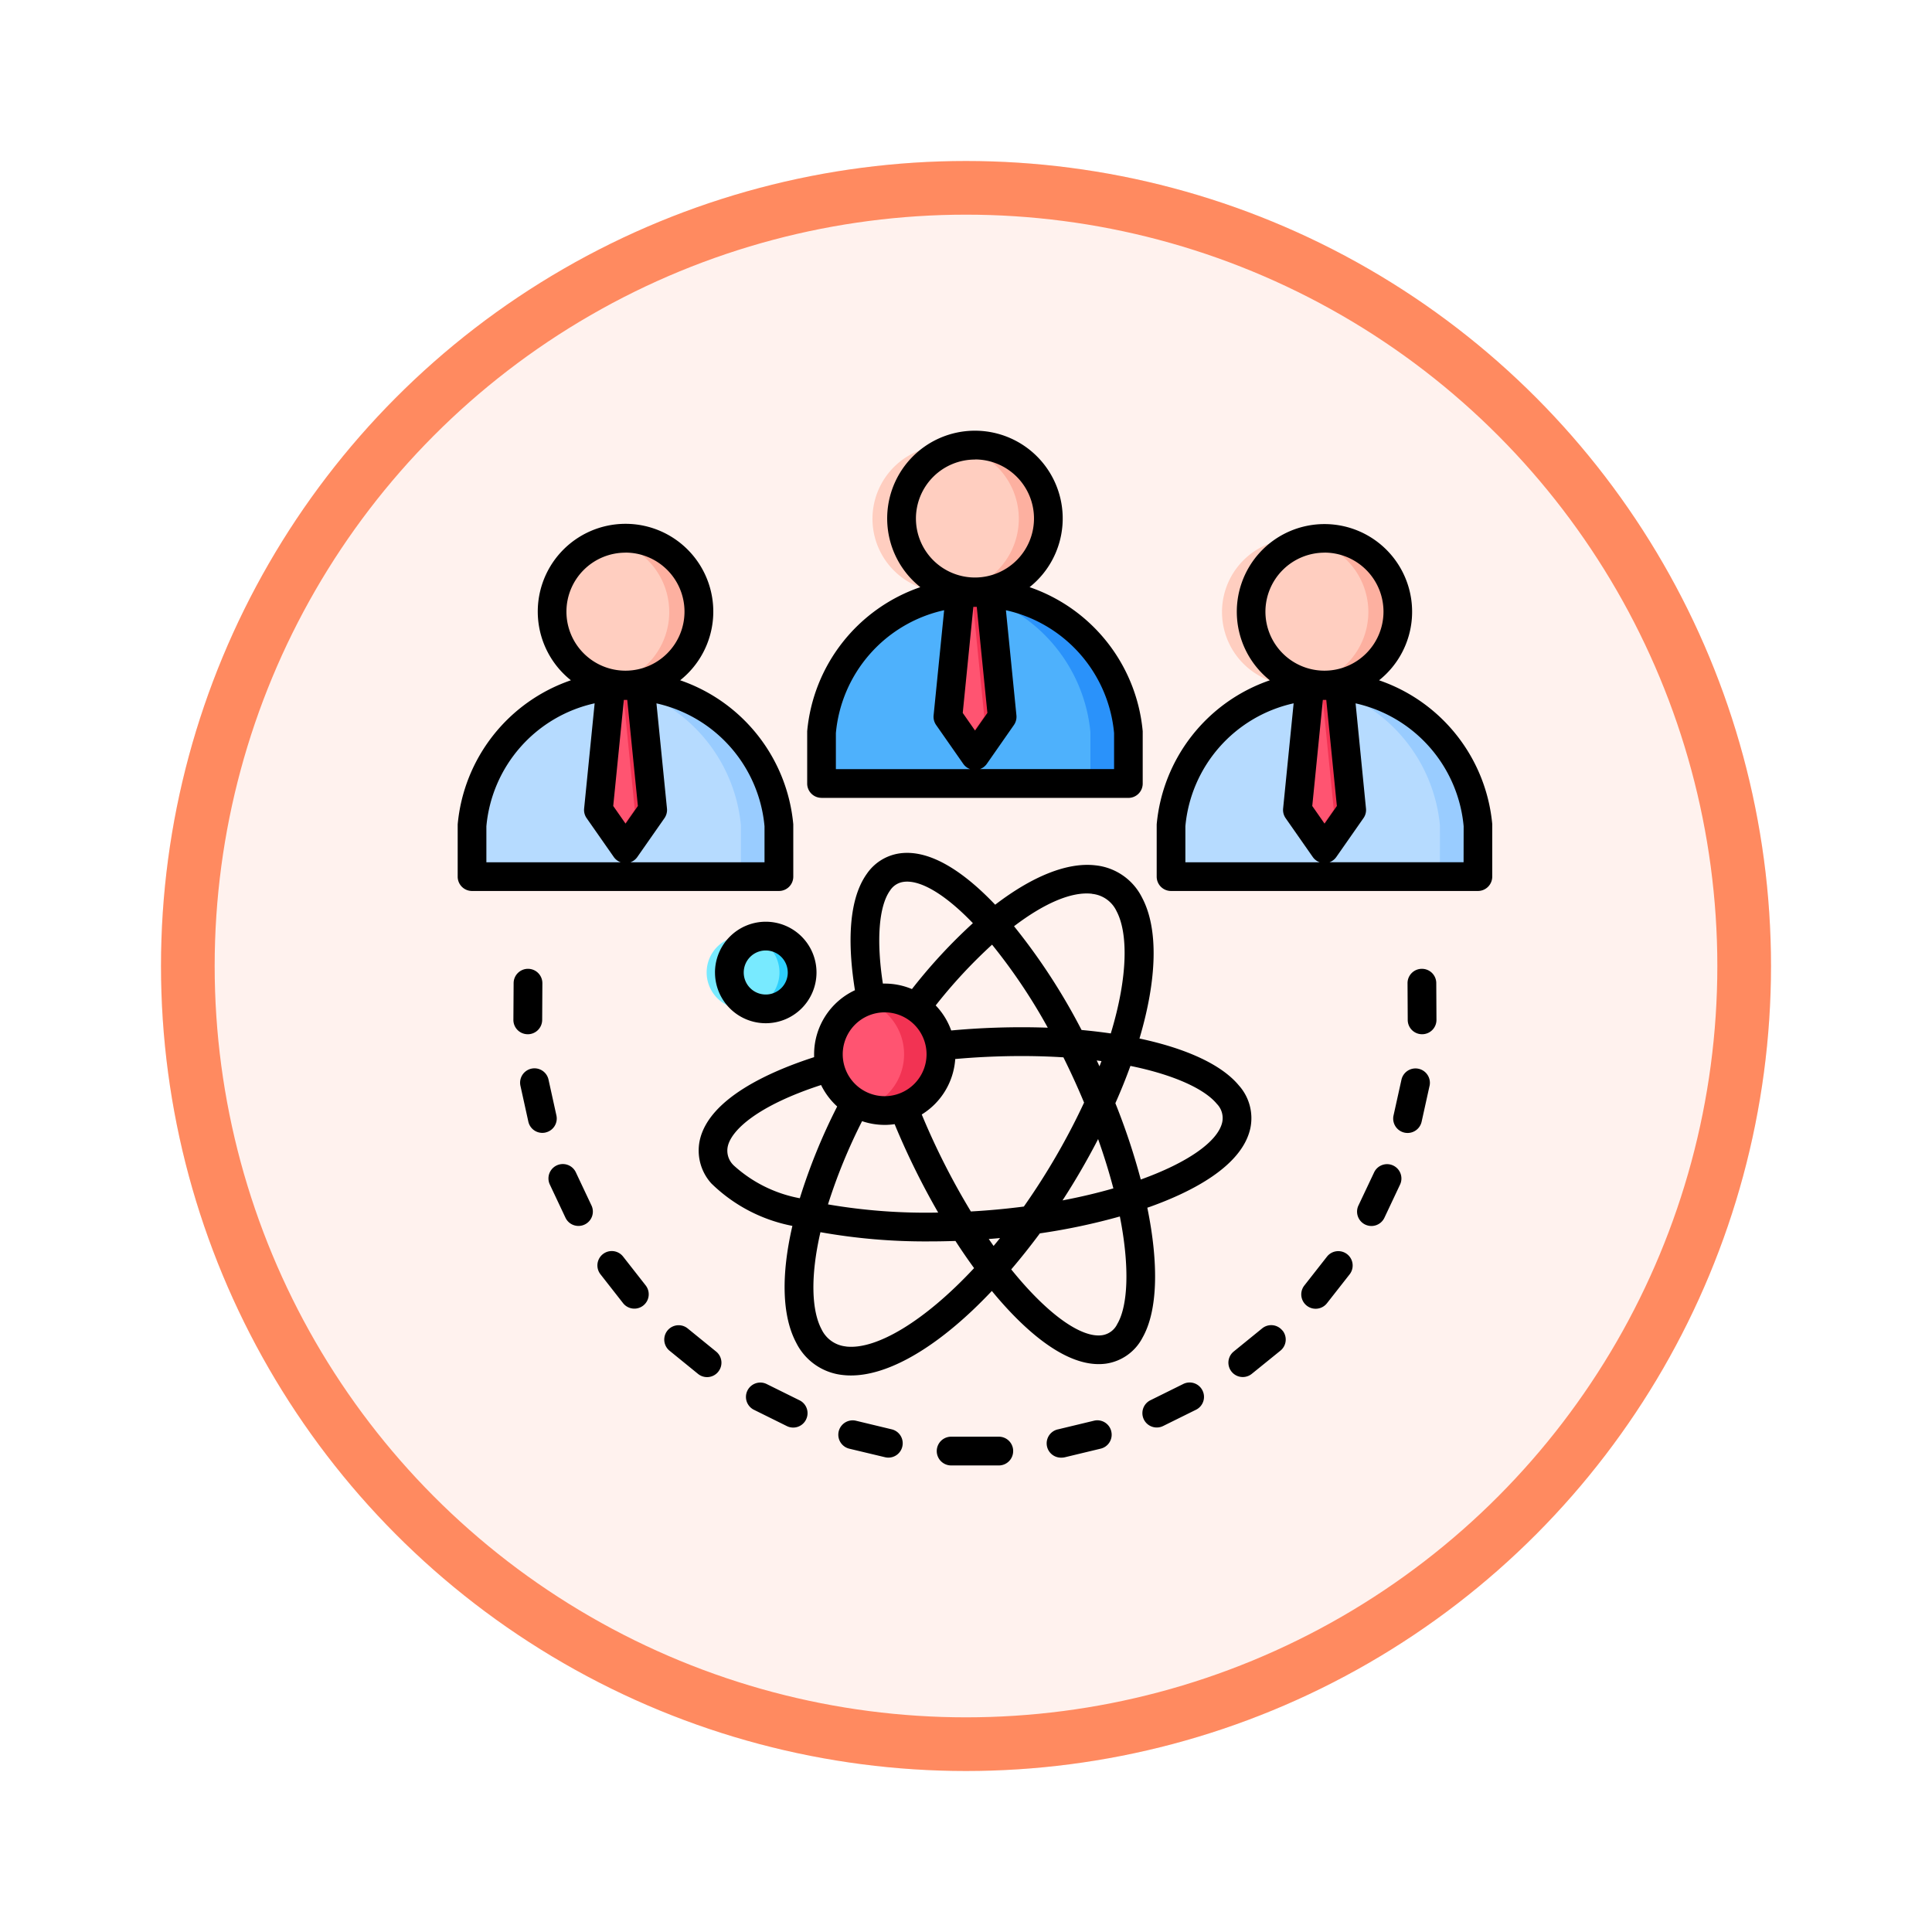 <svg xmlns="http://www.w3.org/2000/svg" xmlns:xlink="http://www.w3.org/1999/xlink" width="108" height="108" viewBox="0 0 108 108">
  <defs>
    <filter id="Fondo" x="0" y="0" width="108" height="108" filterUnits="userSpaceOnUse">
      <feOffset dy="3" input="SourceAlpha"/>
      <feGaussianBlur stdDeviation="3" result="blur"/>
      <feFlood flood-opacity="0.161"/>
      <feComposite operator="in" in2="blur"/>
      <feComposite in="SourceGraphic"/>
    </filter>
  </defs>
  <g id="Group_1144348" data-name="Group 1144348" transform="translate(-903 -4001)">
    <g id="Group_1144163" data-name="Group 1144163">
      <g transform="matrix(1, 0, 0, 1, 903, 4001)" filter="url(#Fondo)">
        <g id="Fondo-2" data-name="Fondo" transform="translate(9 6)" fill="#fff2ee" stroke="#ff8a60" stroke-width="3">
          <circle cx="45" cy="45" r="45" stroke="none"/>
          <circle cx="45" cy="45" r="43.5" fill="none"/>
        </g>
      </g>
      <g id="Group_1144162" data-name="Group 1144162" transform="translate(924.578 4021.083)">
        <circle id="Ellipse_11581" data-name="Ellipse 11581" cx="3.147" cy="3.147" r="3.147" transform="translate(23.775 40.562) rotate(-67.486)" fill="#f23353"/>
        <path id="Path_979176" data-name="Path 979176" d="M186.722,287.737a3.148,3.148,0,0,1,0-5.948,3.148,3.148,0,0,1,0,5.948Z" transform="translate(-159.877 -245.912)" fill="#ff5471" fill-rule="evenodd"/>
        <path id="Path_979177" data-name="Path 979177" d="M138.4,254.2a2.034,2.034,0,1,0-2.034-2.034A2.038,2.038,0,0,0,138.4,254.2Z" transform="translate(-117.176 -217.888)" fill="#2dcffc" fill-rule="evenodd"/>
        <path id="Path_979178" data-name="Path 979178" d="M137.77,254.878a2.035,2.035,0,1,1,1.4-1.933A2.035,2.035,0,0,1,137.77,254.878Z" transform="translate(-117.176 -218.667)" fill="#78eaff" fill-rule="evenodd"/>
        <path id="Path_979179" data-name="Path 979179" d="M19.811,128.136a8.585,8.585,0,0,1,8.549,7.8v2.841h-17.1v-2.841a8.585,8.585,0,0,1,8.549-7.8Z" transform="translate(-6.425 -109.891)" fill="#9cf" fill-rule="evenodd"/>
        <path id="Path_979180" data-name="Path 979180" d="M26.263,138.836h-15v-2.842a8.585,8.585,0,0,1,8.219-7.8,8.887,8.887,0,0,1,6.782,7.8Z" transform="translate(-6.425 -109.945)" fill="#b6dbff" fill-rule="evenodd"/>
        <circle id="Ellipse_11582" data-name="Ellipse 11582" cx="4.089" cy="4.089" r="4.089" transform="translate(9.102 10.249) rotate(-2.865)" fill="#fdb0a0"/>
        <g id="Group_1144161" data-name="Group 1144161" transform="translate(9.298 4.834)">
          <path id="Path_979181" data-name="Path 979181" d="M53.4,65.366a4.09,4.09,0,0,1,0-8.013,4.09,4.09,0,0,1,0,8.013Z" transform="translate(-50.133 -52.065)" fill="#ffcec0" fill-rule="evenodd"/>
          <path id="Path_979182" data-name="Path 979182" d="M73.321,128.175l-.689,6.89,1.512,2.165,1.512-2.165-.689-6.889q-.409-.039-.829-.039T73.321,128.175Z" transform="translate(-70.05 -114.726)" fill="#f23353" fill-rule="evenodd"/>
          <path id="Path_979183" data-name="Path 979183" d="M73.321,128.189l-.689,6.89,1.013,1.45,1.013-1.45-.587-5.873-.105-1.054q-.325.007-.644.037Z" transform="translate(-70.05 -114.74)" fill="#ff5471" fill-rule="evenodd"/>
          <path id="Path_979184" data-name="Path 979184" d="M190.062,82.774a8.585,8.585,0,0,1,8.549,7.8V93.42h-17.1V90.579A8.585,8.585,0,0,1,190.062,82.774Z" transform="translate(-166.436 -74.569)" fill="#2a92fa" fill-rule="evenodd"/>
          <path id="Path_979185" data-name="Path 979185" d="M196.514,93.474h-15V90.632a8.585,8.585,0,0,1,8.219-7.8,8.887,8.887,0,0,1,6.782,7.8v2.841Z" transform="translate(-166.436 -74.622)" fill="#4eb1fc" fill-rule="evenodd"/>
          <path id="Path_979186" data-name="Path 979186" d="M224.474,11.276a4.089,4.089,0,1,1-4.089,4.089A4.089,4.089,0,0,1,224.474,11.276Z" transform="translate(-200.847 -11.276)" fill="#fdb0a0" fill-rule="evenodd"/>
          <path id="Path_979187" data-name="Path 979187" d="M223.654,20A4.09,4.09,0,1,1,226.923,16,4.09,4.09,0,0,1,223.654,20Z" transform="translate(-200.847 -11.909)" fill="#ffcec0" fill-rule="evenodd"/>
          <path id="Path_979188" data-name="Path 979188" d="M243.572,82.813l-.689,6.89,1.512,2.165,1.512-2.165-.689-6.889q-.409-.039-.829-.039T243.572,82.813Z" transform="translate(-220.764 -74.569)" fill="#f23353" fill-rule="evenodd"/>
          <path id="Path_979189" data-name="Path 979189" d="M243.572,82.826l-.689,6.89,1.013,1.45,1.013-1.45-.587-5.873-.105-1.054Q243.891,82.8,243.572,82.826Z" transform="translate(-220.764 -74.582)" fill="#ff5471" fill-rule="evenodd"/>
          <path id="Path_979190" data-name="Path 979190" d="M360.313,128.136a8.585,8.585,0,0,1,8.549,7.8v2.841h-17.1v-2.841A8.585,8.585,0,0,1,360.313,128.136Z" transform="translate(-317.15 -114.726)" fill="#9cf" fill-rule="evenodd"/>
          <path id="Path_979191" data-name="Path 979191" d="M366.766,138.836h-15v-2.842a8.585,8.585,0,0,1,8.219-7.8,8.887,8.887,0,0,1,6.782,7.8Z" transform="translate(-317.151 -114.779)" fill="#b6dbff" fill-rule="evenodd"/>
        </g>
        <circle id="Ellipse_11583" data-name="Ellipse 11583" cx="4.089" cy="4.089" r="4.089" transform="translate(48.373 10.04)" fill="#fdb0a0"/>
        <path id="Path_979192" data-name="Path 979192" d="M393.906,65.366a4.09,4.09,0,1,1,3.27-4.007A4.09,4.09,0,0,1,393.906,65.366Z" transform="translate(-342.263 -47.231)" fill="#ffcec0" fill-rule="evenodd"/>
        <path id="Path_979193" data-name="Path 979193" d="M413.824,128.175l-.689,6.89,1.512,2.165,1.512-2.165-.689-6.889q-.409-.039-.829-.039t-.818.039Z" transform="translate(-362.18 -109.891)" fill="#f23353" fill-rule="evenodd"/>
        <path id="Path_979194" data-name="Path 979194" d="M413.824,128.189l-.689,6.89,1.013,1.45,1.013-1.45-.587-5.873-.105-1.054q-.325.007-.644.037Z" transform="translate(-362.18 -109.906)" fill="#ff5471" fill-rule="evenodd"/>
        <path id="Path_979195" data-name="Path 979195" d="M18.571,56.6a.8.8,0,0,1-1.131.117l-1.589-1.293a.8.8,0,0,1,1.013-1.246l1.59,1.293a.8.8,0,0,1,.116,1.129Zm4.91,2.67a.8.8,0,0,1-1.076.365l-1.836-.909a.8.8,0,1,1,.711-1.44l1.837.909a.8.8,0,0,1,.363,1.075Zm11.577,1.766a.8.8,0,0,1-.8.8H31.591a.8.8,0,0,1,0-1.607h2.663A.8.8,0,0,1,35.059,61.033ZM11.485,47.3a.8.8,0,0,1-.383,1.07.789.789,0,0,1-.342.077.8.8,0,0,1-.728-.46l-.874-1.853a.8.8,0,1,1,1.453-.685l.874,1.852Zm-2.57-4.074a.84.84,0,0,1-.175.019.8.8,0,0,1-.784-.631l-.441-2a.8.8,0,0,1,1.569-.347l.441,2a.8.8,0,0,1-.61.957Zm5.6,8.546a.8.8,0,1,1-1.264.991l-1.263-1.613a.8.8,0,1,1,1.265-.99l1.263,1.612ZM7.921,37.731a.8.8,0,0,1-.8-.808l.013-2.05a.8.8,0,0,1,1.607.01L8.73,36.932a.805.805,0,0,1-.8.8H7.921ZM28.862,60.783a.8.8,0,0,1-.78.616.827.827,0,0,1-.189-.023L25.9,60.9a.8.8,0,1,1,.375-1.562l1.992.479a.8.8,0,0,1,.594.968ZM58.334,40.619l-.442,2a.8.8,0,0,1-1.571-.345l.443-2a.8.8,0,0,1,1.571.347Zm.376-5.746.011,2.05a.8.8,0,0,1-.8.808h-.006a.8.8,0,0,1-.8-.8l-.011-2.048a.8.8,0,0,1,.8-.808h.006a.8.8,0,0,1,.8.8ZM56.685,46.138l-.874,1.853a.8.8,0,1,1-1.451-.686l.876-1.852a.8.8,0,1,1,1.449.685ZM45.642,57.647a.8.8,0,0,1-.364,1.076l-1.837.909a.8.8,0,0,1-.711-1.44l1.836-.909a.8.8,0,0,1,1.076.364Zm-5.1,2.283a.8.8,0,0,1-.593.968l-1.992.479a.818.818,0,0,1-.188.023.8.8,0,0,1-.187-1.585l1.992-.479a.8.8,0,0,1,.969.593Zm9.572-5.638a.8.8,0,0,1-.117,1.129L48.4,56.714a.8.8,0,0,1-1.013-1.246l1.59-1.293a.8.8,0,0,1,1.13.117Zm3.751-3.136L52.6,52.769a.8.8,0,0,1-1.265-.991L52.6,50.165a.8.8,0,0,1,1.266.99ZM25.148,20.9A7.755,7.755,0,0,1,31.2,14.028l-.589,5.879a.807.807,0,0,0,.142.539l1.517,2.172a.8.8,0,0,0,.387.295H25.148V20.9Zm7.775-15.3a3.3,3.3,0,1,1-3.3,3.3A3.3,3.3,0,0,1,32.923,5.606ZM40.7,20.9v2.01H33.2a.8.8,0,0,0,.387-.295L35.1,20.446a.807.807,0,0,0,.141-.539l-.587-5.877A7.755,7.755,0,0,1,40.7,20.9ZM32.833,13.84,32.24,19.77l.689.986.689-.986-.594-5.929-.1,0ZM24.345,24.52H41.5a.8.8,0,0,0,.8-.8V20.866c0-.024,0-.048,0-.072a9.427,9.427,0,0,0-6.324-8.055,4.906,4.906,0,1,0-6.108,0,9.425,9.425,0,0,0-6.324,8.055c0,.024,0,.048,0,.072v2.851a.8.8,0,0,0,.8.8Zm-3.184,3.6h-7.5a.8.8,0,0,0,.387-.295l1.517-2.171a.808.808,0,0,0,.141-.541l-.588-5.877a7.756,7.756,0,0,1,6.041,6.873v2.011ZM5.611,26.108a7.756,7.756,0,0,1,6.052-6.875l-.588,5.879a.8.8,0,0,0,.141.541l1.517,2.171a.8.8,0,0,0,.387.295H5.611Zm7.775-15.3a3.3,3.3,0,1,1-3.3,3.3A3.3,3.3,0,0,1,13.386,10.811Zm.694,14.164-.594-5.93-.1,0-.09,0-.594,5.93.689.986Zm8.687,3.946V26.071c0-.024,0-.048,0-.072a9.421,9.421,0,0,0-6.324-8.054,4.906,4.906,0,1,0-6.107,0A9.421,9.421,0,0,0,4.007,26c0,.024,0,.048,0,.072v2.851a.8.8,0,0,0,.8.8H21.964A.8.8,0,0,0,22.767,28.922Zm37.47-.8h-7.5a.8.8,0,0,0,.386-.295l1.517-2.171a.787.787,0,0,0,.141-.541L54.2,19.235a7.761,7.761,0,0,1,6.041,6.873ZM44.685,26.108a7.758,7.758,0,0,1,6.052-6.875l-.588,5.879a.808.808,0,0,0,.141.541l1.517,2.171a.8.8,0,0,0,.387.295H44.685Zm7.775-15.3a3.3,3.3,0,1,1-3.3,3.3A3.305,3.305,0,0,1,52.46,10.811Zm.694,14.164-.593-5.93-.1,0-.09,0-.593,5.93.688.986ZM61.841,26a9.417,9.417,0,0,0-6.328-8.054,4.9,4.9,0,1,0-6.106,0A9.421,9.421,0,0,0,43.082,26c0,.024,0,.048,0,.072v2.851a.8.8,0,0,0,.8.8H61.039a.8.8,0,0,0,.8-.8V26Zm-39.382,8.28a1.231,1.231,0,1,1-1.23-1.231A1.232,1.232,0,0,1,22.458,34.279Zm-4.068,0a2.837,2.837,0,1,0,2.838-2.838A2.84,2.84,0,0,0,18.39,34.279ZM40.892,53.9a1.125,1.125,0,0,1-.857.656c-1.178.171-3.079-1.194-5.084-3.679q.817-.959,1.6-2.014a35.189,35.189,0,0,0,4.472-.945c.571,2.9.434,4.993-.127,5.982ZM25.714,55.185a1.7,1.7,0,0,1-1.37-.966c-.541-1.02-.639-2.9-.059-5.422a33.3,33.3,0,0,0,6.062.515q.713,0,1.447-.024l.039,0q.511.792,1.041,1.517c-2.762,2.964-5.472,4.582-7.161,4.383Zm-6.3-10.145A1.128,1.128,0,0,1,19.106,44c.207-.927,1.7-2.286,5.215-3.43a3.973,3.973,0,0,0,.9,1.2A32.573,32.573,0,0,0,23.132,46.9a7.521,7.521,0,0,1-3.718-1.857Zm8.462-8.532a2.343,2.343,0,1,1-2.345,2.343A2.346,2.346,0,0,1,27.876,36.508Zm.3-6.809a1.065,1.065,0,0,1,.749-.484c.939-.136,2.339.7,3.882,2.308A29.79,29.79,0,0,0,29.4,35.207a3.924,3.924,0,0,0-1.525-.307l-.1,0c-.37-2.406-.227-4.322.4-5.2Zm11.291.185a1.7,1.7,0,0,1,1.37.966c.637,1.2.66,3.606-.321,6.837q-.788-.115-1.634-.193a34.434,34.434,0,0,0-3.775-5.8c1.679-1.279,3.22-1.95,4.36-1.815Zm.3,13.786.039-.079c.345.971.627,1.893.854,2.757-.875.252-1.826.48-2.843.672.7-1.074,1.352-2.2,1.95-3.35Zm.116-4.144c-.05-.11-.1-.219-.154-.329l.266.036C39.96,39.329,39.922,39.428,39.883,39.525Zm-6.006-6.8a28.287,28.287,0,0,0-3.149,3.395,3.938,3.938,0,0,1,.867,1.4c.815-.075,1.638-.127,2.457-.155,1.011-.035,1.995-.033,2.942,0a31.772,31.772,0,0,0-3.117-4.645Zm-6,10.073a3.945,3.945,0,0,1-1.264-.208,30.811,30.811,0,0,0-1.906,4.652,32.249,32.249,0,0,0,6.16.457,42.374,42.374,0,0,1-2.355-4.75l-.079-.192A3.911,3.911,0,0,1,27.876,42.8Zm6.45,6.324c-.121.15-.241.3-.363.442-.089-.126-.18-.256-.27-.388C33.905,49.163,34.115,49.145,34.326,49.125ZM32.7,47.638c1.021-.057,2.01-.151,2.956-.274a38.459,38.459,0,0,0,2.689-4.433c.243-.469.467-.928.678-1.378-.017-.038-.032-.074-.048-.114-.352-.839-.724-1.645-1.107-2.416-1.153-.073-2.4-.094-3.756-.048-.764.026-1.532.073-2.292.142a3.955,3.955,0,0,1-1.871,3.1c.015.038.031.077.047.115a40.248,40.248,0,0,0,2.7,5.309Zm13.737-6.021a1.131,1.131,0,0,1,.308,1.036c-.24,1.071-1.916,2.252-4.553,3.2a37.149,37.149,0,0,0-1.42-4.266q.472-1.062.841-2.085c2.507.512,4.161,1.313,4.824,2.114Zm-3.876,5.81.146-.049c2.3-.824,5.131-2.251,5.606-4.373a2.743,2.743,0,0,0-.638-2.412c-.965-1.164-2.94-2.067-5.556-2.622.985-3.321,1.069-6.132.147-7.872a3.284,3.284,0,0,0-2.6-1.808c-1.576-.188-3.538.612-5.613,2.2-1.527-1.607-3.509-3.134-5.349-2.868a2.685,2.685,0,0,0-1.827,1.142c-1.127,1.58-1.019,4.29-.663,6.506a3.955,3.955,0,0,0-2.283,3.579c0,.055,0,.109,0,.163-2.411.777-5.863,2.282-6.39,4.64a2.743,2.743,0,0,0,.639,2.412,8.88,8.88,0,0,0,4.537,2.38c-.633,2.731-.585,5.026.21,6.525a3.286,3.286,0,0,0,2.6,1.81,3.9,3.9,0,0,0,.467.026c1.9,0,4.287-1.274,6.79-3.638q.545-.517,1.083-1.086c.106.129.211.256.317.379,1.482,1.729,3.626,3.712,5.655,3.711a2.963,2.963,0,0,0,.428-.03,2.745,2.745,0,0,0,2.026-1.456c.849-1.5.91-4.106.264-7.261Z" transform="translate(0)" fill-rule="evenodd"/>
      </g>
    </g>
  </g>
</svg>
